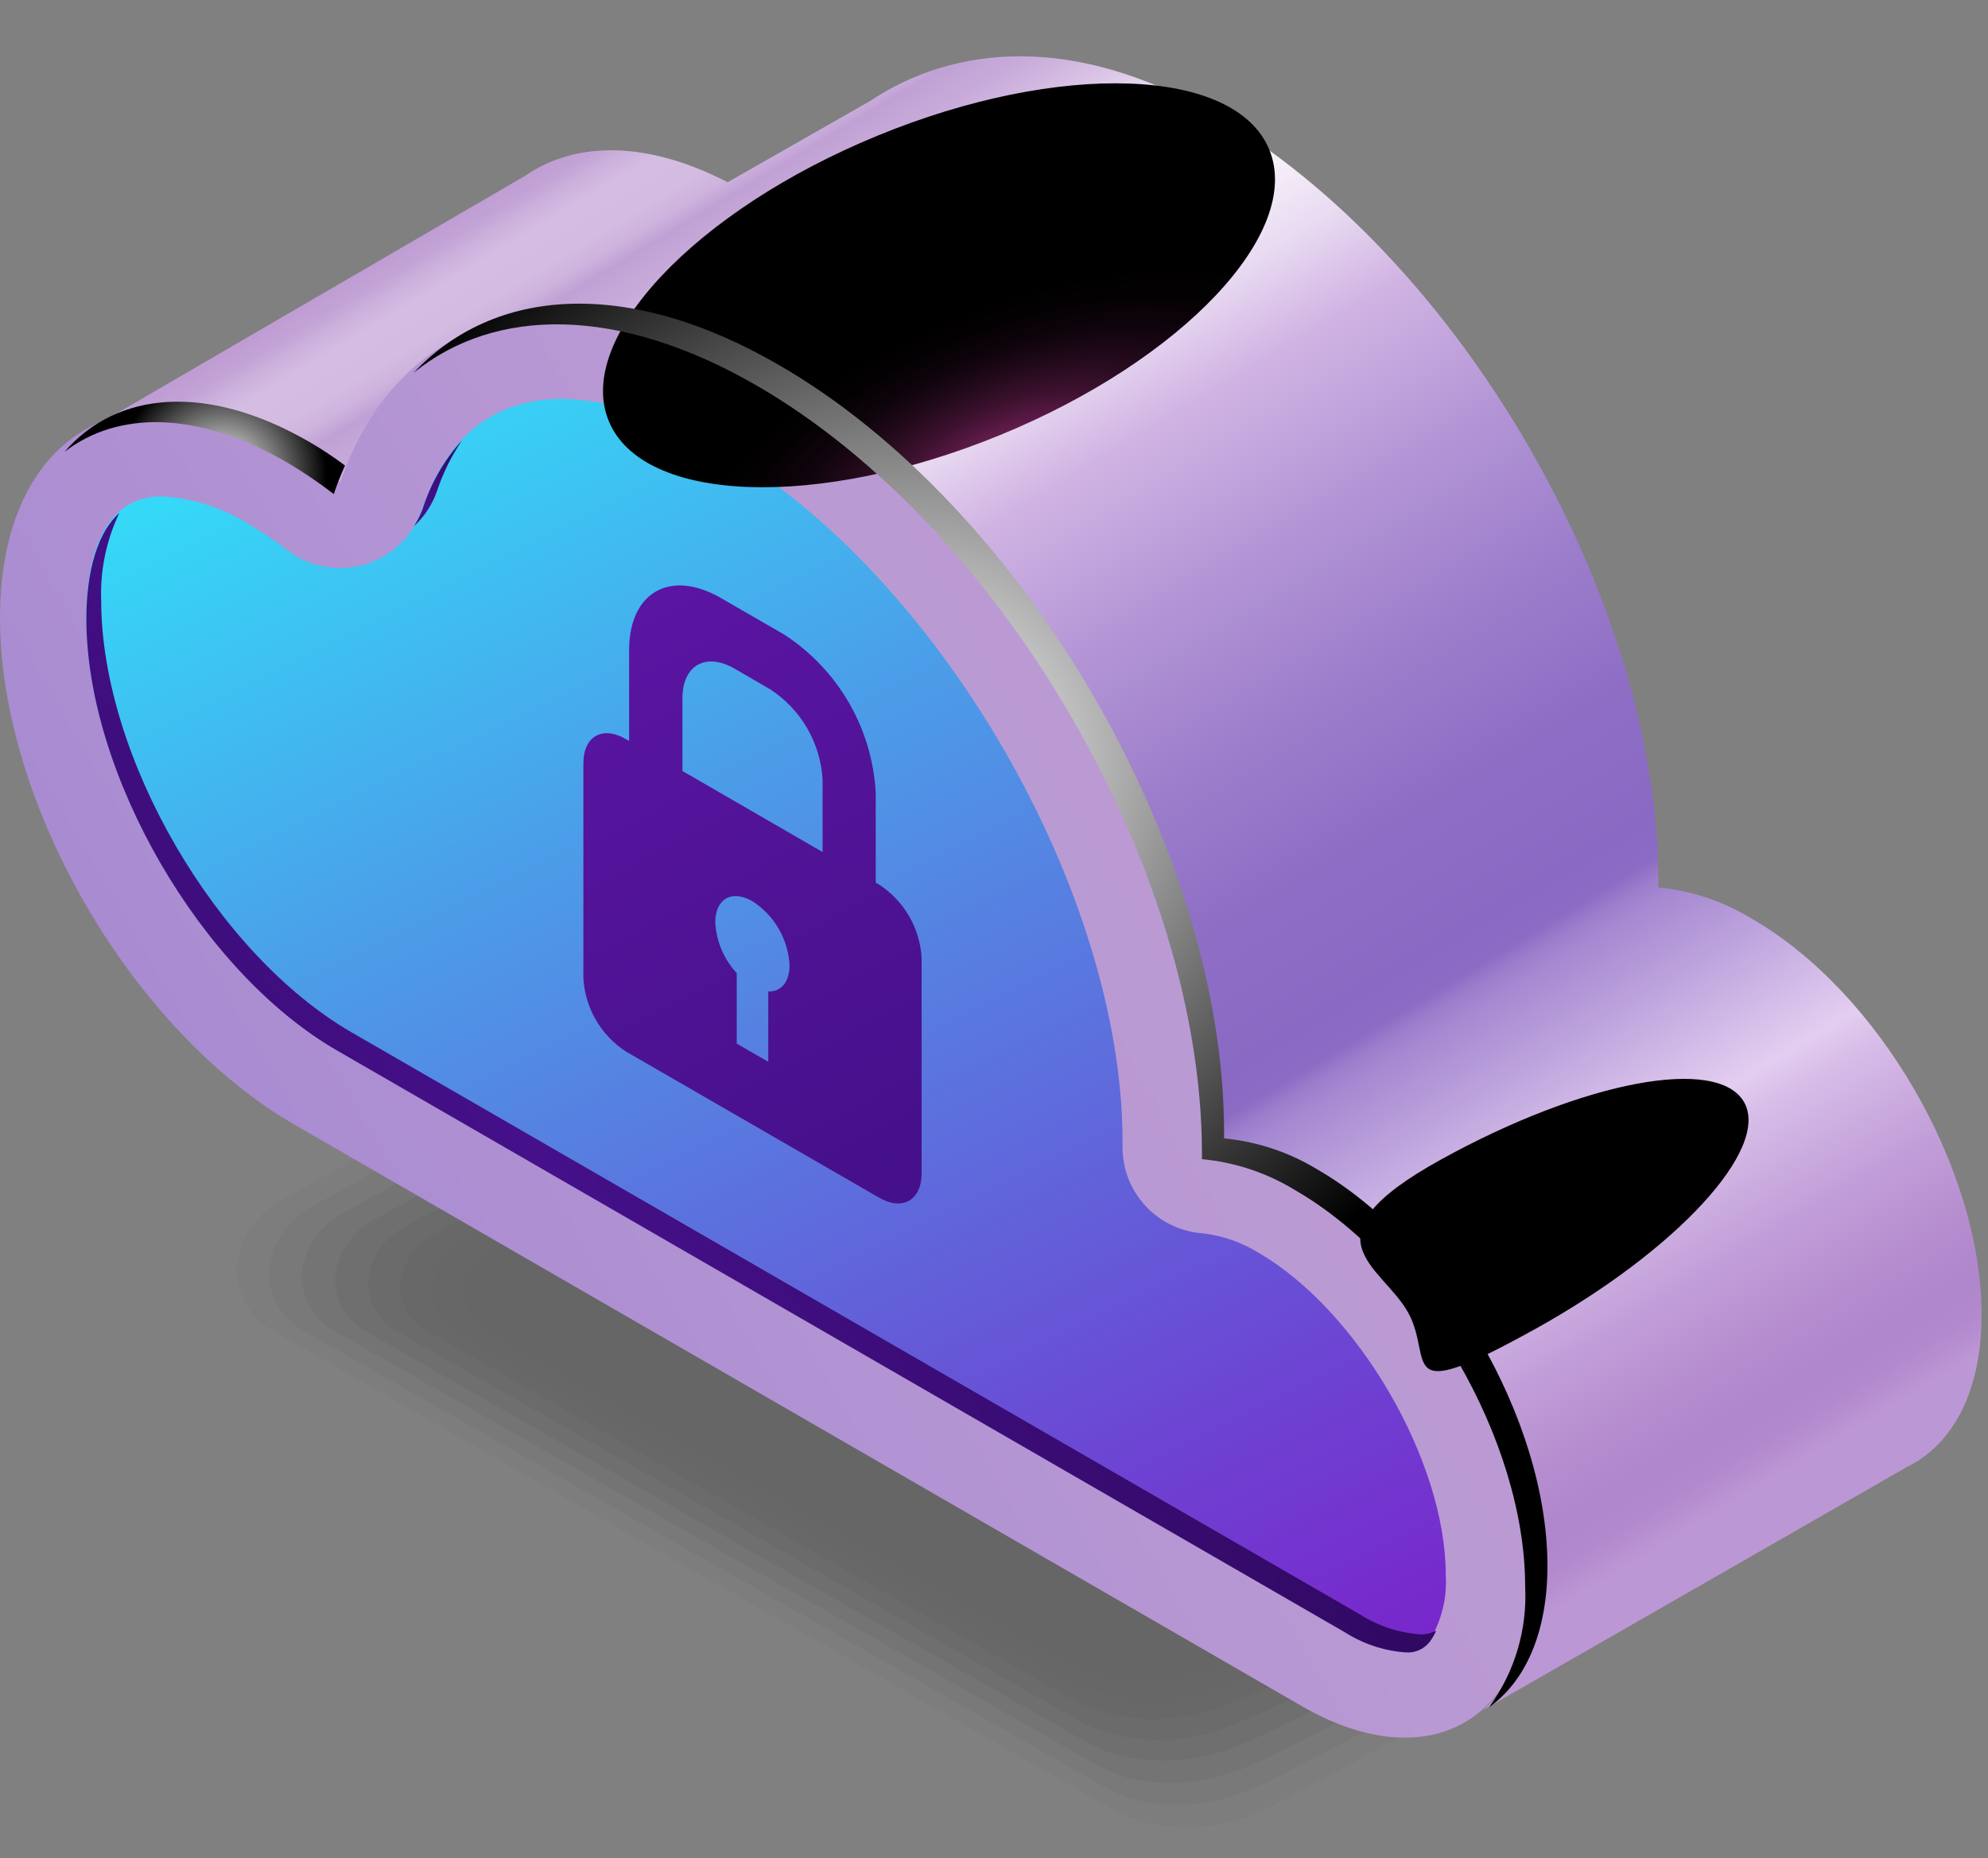 <svg width="215" height="201" viewBox="0 0 215 201" fill="none" xmlns="http://www.w3.org/2000/svg">
    <rect x="0" y="0" width="215" height="201" fill="#808080" stroke="none"/>
    <g opacity="0.2">
        <path opacity="0.09"
              d="M30.73 129.658L42.084 123.302C42.37 123.141 60.187 113.304 60.491 113.376C61.717 112.749 63.011 112.263 64.347 111.93C66.039 111.543 67.771 111.363 69.507 111.394C72.102 111.394 74.655 112.044 76.933 113.286L116.674 135.906L122.226 139.066L167.519 164.864C168.781 165.505 169.846 166.476 170.6 167.673C171.355 168.871 171.771 170.251 171.804 171.666C171.701 173.299 171.166 174.876 170.253 176.234C169.34 177.593 168.082 178.684 166.609 179.396L155.254 185.752C154.969 185.912 137.151 195.749 136.848 195.678C135.617 196.308 134.317 196.794 132.974 197.124C131.288 197.51 129.562 197.69 127.832 197.66C125.237 197.662 122.683 197.011 120.405 195.767L80.647 173.13L75.112 169.988L29.837 144.136C28.578 143.494 27.515 142.523 26.764 141.325C26.013 140.127 25.6 138.748 25.57 137.334C25.679 135.714 26.213 134.151 27.119 132.803C28.025 131.455 29.27 130.37 30.73 129.658Z"
              fill="black"/>
        <path opacity="0.18"
              d="M34.05 130.335L44.887 124.319C45.458 123.998 61.918 115.071 62.525 115.25C63.706 114.714 64.938 114.301 66.203 114.018C67.811 113.727 69.444 113.608 71.077 113.661C73.54 113.734 75.95 114.388 78.111 115.571L115.977 137.137L121.244 140.154L164.412 164.738C165.615 165.34 166.63 166.262 167.345 167.401C168.059 168.541 168.447 169.856 168.465 171.201C168.357 172.755 167.839 174.252 166.964 175.541C166.089 176.83 164.888 177.864 163.484 178.538L152.647 184.555C152.094 184.876 135.616 193.803 135.026 193.624C133.84 194.16 132.601 194.572 131.331 194.856C129.723 195.146 128.09 195.266 126.457 195.213C123.995 195.137 121.585 194.483 119.423 193.303L81.61 171.736L76.254 168.719L33.104 144.136C31.901 143.531 30.886 142.61 30.169 141.471C29.452 140.332 29.059 139.019 29.033 137.673C29.143 136.115 29.666 134.614 30.547 133.324C31.429 132.035 32.638 131.003 34.05 130.335Z"
              fill="black"/>
        <path opacity="0.27"
              d="M37.37 131.052L47.689 125.374C48.528 124.892 63.668 116.912 64.56 117.162C65.717 116.718 66.912 116.383 68.131 116.162C69.653 115.974 71.188 115.92 72.719 116.002C75.051 116.129 77.323 116.789 79.361 117.93L115.334 138.425L120.351 141.282L161.413 164.651C162.553 165.228 163.514 166.105 164.193 167.187C164.873 168.269 165.245 169.515 165.269 170.792C165.153 172.269 164.652 173.689 163.815 174.91C162.979 176.132 161.837 177.113 160.502 177.755L150.183 183.432C149.344 183.914 134.205 191.895 133.312 191.645C132.156 192.089 130.96 192.424 129.742 192.645C128.22 192.833 126.685 192.887 125.153 192.805C122.822 192.678 120.55 192.018 118.512 190.877L82.538 170.382L77.522 167.525L36.46 144.156C35.32 143.579 34.359 142.702 33.679 141.62C33 140.538 32.628 139.292 32.603 138.014C32.719 136.538 33.221 135.118 34.057 133.897C34.894 132.675 36.036 131.694 37.37 131.052Z"
              fill="black"/>
        <path opacity="0.36"
              d="M40.71 131.786L50.511 126.43C51.618 125.787 65.4 118.753 66.579 119.074C67.666 118.741 68.776 118.485 69.9 118.307C71.338 118.2 72.782 118.2 74.22 118.307C76.414 118.508 78.542 119.164 80.468 120.235L114.55 139.677L119.299 142.372L158.147 164.546C159.228 165.087 160.141 165.913 160.786 166.936C161.432 167.959 161.784 169.139 161.807 170.348C161.684 171.747 161.197 173.089 160.396 174.241C159.594 175.394 158.505 176.316 157.236 176.918L147.435 182.274C146.31 182.917 132.546 189.951 131.367 189.629C130.272 189.949 129.157 190.194 128.029 190.361C126.591 190.468 125.147 190.468 123.708 190.361C121.514 190.16 119.386 189.504 117.46 188.433L83.396 169.027L78.647 166.331L39.782 144.158C38.713 143.609 37.815 142.779 37.185 141.756C36.556 140.733 36.219 139.557 36.211 138.356C36.327 136.964 36.803 135.627 37.591 134.476C38.38 133.324 39.455 132.397 40.71 131.786Z"
              fill="black"/>
        <path opacity="0.45"
              d="M44.118 132.504L53.401 127.505C54.794 126.684 67.237 120.596 68.719 121.007C69.754 120.756 70.803 120.571 71.861 120.454C73.209 120.446 74.556 120.518 75.896 120.668C77.953 120.944 79.939 121.604 81.752 122.614L113.887 141.002L118.368 143.555L155.092 164.497C156.114 165.005 156.975 165.786 157.58 166.753C158.185 167.721 158.51 168.837 158.52 169.978C158.393 171.299 157.925 172.565 157.161 173.651C156.397 174.737 155.364 175.606 154.164 176.173L144.898 181.189C143.488 181.993 131.062 188.099 129.562 187.688C128.531 187.923 127.488 188.102 126.438 188.223C125.09 188.231 123.743 188.159 122.403 188.009C120.342 187.731 118.35 187.071 116.53 186.063L84.394 167.693L79.913 165.122L43.207 144.18C42.183 143.673 41.32 142.893 40.712 141.926C40.103 140.958 39.775 139.842 39.762 138.699C39.889 137.378 40.357 136.112 41.12 135.026C41.884 133.94 42.917 133.071 44.118 132.504Z"
              fill="black"/>
        <path opacity="0.55"
              d="M47.353 133.23L56.118 128.553C57.797 127.589 68.883 122.411 70.668 122.911C71.633 122.697 72.722 122.911 73.614 122.608C74.507 122.304 76.524 123.001 77.381 123.001C79.3 123.343 81.147 124.007 82.844 124.964L113.194 142.264L117.426 144.674L151.989 164.42C152.953 164.891 153.765 165.622 154.336 166.531C154.907 167.439 155.213 168.488 155.22 169.561C155.087 170.803 154.635 171.989 153.91 173.005C153.184 174.021 152.209 174.834 151.078 175.363L142.313 180.041C140.634 181.023 129.548 186.182 127.762 185.682C126.798 185.897 125.781 185.861 124.817 186.004C123.853 186.147 121.907 185.593 121.05 185.593C119.129 185.259 117.281 184.595 115.587 183.629L85.237 166.33L81.023 163.92L46.46 144.174C45.496 143.703 44.683 142.972 44.113 142.063C43.542 141.155 43.236 140.105 43.228 139.033C43.364 137.794 43.814 136.611 44.536 135.595C45.257 134.579 46.227 133.765 47.353 133.23Z"
              fill="black"/>
        <path opacity="0.64"
              d="M50.69 133.963L58.92 129.607C60.884 128.482 70.614 124.251 72.702 124.822C73.622 124.716 74.55 124.716 75.47 124.822C76.642 124.936 77.806 125.133 78.951 125.411C80.728 125.814 82.436 126.476 84.021 127.375L112.443 143.621L116.389 145.889L148.81 164.42C149.715 164.855 150.48 165.537 151.016 166.386C151.553 167.235 151.84 168.218 151.845 169.223C151.685 170.373 151.24 171.466 150.551 172.401C149.862 173.336 148.951 174.085 147.899 174.578L139.669 178.917C137.705 180.042 127.957 184.273 125.869 183.701C124.952 183.829 124.024 183.859 123.101 183.791C121.935 183.662 120.778 183.459 119.638 183.184C117.856 182.778 116.142 182.116 114.55 181.22L86.146 164.974L82.182 162.724L49.761 144.193C48.857 143.754 48.094 143.069 47.56 142.216C47.026 141.364 46.744 140.378 46.744 139.372C46.891 138.211 47.33 137.105 48.02 136.159C48.71 135.213 49.628 134.458 50.69 133.963Z"
              fill="black"/>
        <path opacity="0.73"
              d="M54.011 134.679L61.724 130.68C63.956 129.377 72.436 126.092 74.739 126.735C75.605 126.698 76.472 126.752 77.327 126.896C78.407 127.094 79.474 127.356 80.523 127.681C82.149 128.156 83.713 128.821 85.183 129.663L111.694 144.838L115.39 146.944L145.74 164.262C146.586 164.668 147.299 165.307 147.795 166.104C148.292 166.901 148.551 167.822 148.543 168.761C148.391 169.843 147.97 170.869 147.318 171.746C146.666 172.622 145.804 173.321 144.812 173.777L137.099 177.794C134.868 179.08 126.477 182.383 124.084 181.722C123.219 181.764 122.351 181.716 121.496 181.579C121.032 181.704 118.818 180.794 118.3 180.794C116.666 180.31 115.091 179.645 113.605 178.812L87.093 163.637L83.397 161.512L53.047 144.195C52.2 143.794 51.484 143.159 50.984 142.366C50.484 141.572 50.222 140.652 50.227 139.714C50.384 138.624 50.813 137.592 51.474 136.712C52.136 135.832 53.008 135.133 54.011 134.679Z"
              fill="black"/>
        <path opacity="0.82"
              d="M57.329 135.411L64.47 131.733C66.987 130.287 74.039 127.913 76.717 128.662C77.532 128.695 78.341 128.821 79.127 129.037C79.431 129.037 81.698 130.001 82.037 130.001C83.523 130.551 84.962 131.22 86.34 132.001L110.977 146.123L114.387 148.069L142.523 164.136C143.314 164.503 143.981 165.091 144.444 165.829C144.907 166.568 145.145 167.425 145.13 168.296C144.961 169.303 144.546 170.253 143.924 171.063C143.301 171.872 142.489 172.516 141.559 172.938L134.418 176.616C131.901 178.062 124.849 180.418 122.171 179.686C121.357 179.646 120.549 179.52 119.761 179.311C119.439 179.311 117.19 178.329 116.851 178.329C115.361 177.79 113.921 177.121 112.548 176.33L87.911 162.226L84.483 160.262L56.365 144.195C55.577 143.829 54.912 143.244 54.449 142.509C53.986 141.774 53.747 140.921 53.758 140.053C53.921 139.043 54.333 138.091 54.957 137.28C55.58 136.47 56.395 135.827 57.329 135.411Z"
              fill="black"/>
        <path opacity="0.91"
              d="M60.67 136.128L67.329 132.789C70.132 131.182 75.827 129.754 78.808 130.575C79.573 130.691 80.322 130.894 81.04 131.182C81.183 131.182 83.504 132.343 83.665 132.343C83.825 132.343 87.378 134.235 87.574 134.36L110.319 147.393L113.479 149.178L139.455 164.085C140.186 164.417 140.804 164.955 141.233 165.634C141.661 166.314 141.881 167.103 141.865 167.906C141.691 168.828 141.299 169.695 140.721 170.434C140.144 171.173 139.397 171.763 138.545 172.155L131.868 175.493C129.082 177.118 123.37 178.528 120.388 177.707C119.629 177.6 118.886 177.402 118.174 177.118C118.014 177.118 115.711 175.94 115.532 175.94C115.354 175.94 111.819 174.047 111.622 173.94L88.878 160.89L85.718 159.104L59.742 144.197C59.011 143.867 58.394 143.328 57.968 142.648C57.543 141.968 57.327 141.178 57.349 140.377C57.522 139.454 57.913 138.587 58.491 137.847C59.069 137.108 59.816 136.518 60.67 136.128Z"
              fill="black"/>
        <path d="M116.532 174.932L89.753 159.561L62.973 144.207C59.706 142.422 60.117 139.03 63.884 136.852L70.025 133.852C71.96 132.772 74.121 132.16 76.335 132.067C78.549 131.974 80.754 132.402 82.772 133.317L109.552 148.67L136.331 164.024C139.598 165.916 139.206 169.219 135.421 171.397L129.279 174.396C127.342 175.468 125.181 176.074 122.969 176.167C120.757 176.26 118.553 175.837 116.532 174.932Z"
              fill="black"/>
    </g>
    <path d="M140.86 127.46C137.796 125.59 134.347 124.442 130.773 124.103C130.773 123.889 130.773 123.693 130.773 123.479C130.773 92.95 109.207 55.762 82.57 40.409C61.147 28.054 43.061 33.607 36.777 52.12C35.18 50.882 33.504 49.749 31.761 48.728C14.211 38.588 0 46.693 0 66.831C0 86.969 14.282 111.464 31.761 121.604L140.789 184.554C154.518 192.48 165.658 186.125 165.658 170.271C165.658 154.418 154.589 135.387 140.86 127.46Z"
          fill="url(#paint0_linear_1272_551)"/>
    <path d="M152.019 178.579C149.708 178.406 147.476 177.664 145.521 176.419L36.421 113.541C21.728 105.061 9.32 83.673 9.32 66.838C9.32 61.928 10.392 53.698 17.497 53.698C20.91 53.902 24.216 54.971 27.102 56.804C28.503 57.636 29.851 58.554 31.137 59.554C32.315 60.447 33.688 61.047 35.143 61.306C36.599 61.565 38.095 61.474 39.508 61.042C40.922 60.61 42.213 59.848 43.274 58.82C44.336 57.791 45.138 56.525 45.615 55.126C48.311 47.164 53.489 43.129 60.969 43.129C66.982 43.435 72.816 45.279 77.911 48.485C101.424 62.071 121.312 96.295 121.401 123.289V124.11C121.401 126.474 122.298 128.75 123.912 130.477C125.527 132.204 127.737 133.253 130.096 133.411C132.244 133.671 134.309 134.396 136.148 135.536C146.86 141.767 156.357 158.031 156.357 170.367C156.516 172.875 155.892 175.37 154.572 177.508C154.263 177.904 153.859 178.215 153.396 178.412C152.934 178.609 152.43 178.685 151.93 178.633L152.019 178.579Z"
          fill="url(#paint1_linear_1272_551)"/>
    <path d="M47.239 53.177C47.888 51.209 48.807 49.34 49.971 47.625C48.017 49.785 46.555 52.343 45.686 55.123C45.446 55.748 45.14 56.347 44.775 56.908C45.891 55.886 46.737 54.605 47.239 53.177Z"
          fill="url(#paint2_linear_1272_551)"/>
    <path d="M153.572 176.792C151.261 176.618 149.029 175.876 147.074 174.631L38.045 111.682C23.352 103.202 10.945 81.814 10.945 64.978C10.82 61.7 11.494 58.441 12.909 55.48C9.963 58.141 9.338 63.389 9.338 66.924C9.338 83.76 21.746 105.147 36.439 113.628L145.467 176.577C147.422 177.822 149.654 178.564 151.965 178.738C152.465 178.789 152.97 178.713 153.432 178.517C153.894 178.32 154.299 178.009 154.608 177.613C154.896 177.233 155.136 176.82 155.322 176.381C154.787 176.674 154.182 176.816 153.572 176.792Z"
          fill="url(#paint3_linear_1272_551)"/>
    <path d="M214.306 142.206C214.306 126.441 203.165 107.232 189.418 99.359C186.363 97.484 182.918 96.336 179.349 96.002C179.349 95.788 179.349 95.592 179.349 95.377C179.349 64.849 157.783 27.661 131.146 12.29C116.221 3.667 103.206 4.827 94.066 10.95L78.694 19.716C70.018 15.217 62.252 15.235 56.789 19.02L10.764 45.8C16.369 43.372 23.707 44.157 31.777 48.817C33.52 49.838 35.196 50.971 36.793 52.209C43.078 33.695 61.198 28.143 82.586 40.497C109.187 55.851 130.789 93.039 130.789 123.567C130.789 123.781 130.789 123.978 130.789 124.192C134.363 124.531 137.812 125.679 140.876 127.548C154.605 135.475 165.745 154.685 165.745 170.395C165.745 177.073 163.746 182.054 160.39 184.981L206.236 158.684C211.181 156.256 214.306 150.543 214.306 142.206Z"
          fill="url(#paint4_linear_1272_551)"/>
    <path style="mix-blend-mode:color-dodge"
          d="M108.202 47.043C127.928 38.937 140.942 25.12 137.269 16.182C133.596 7.245 114.628 6.571 94.901 14.677C75.175 22.784 62.161 36.601 65.834 45.538C69.507 54.476 88.475 55.149 108.202 47.043Z"
          fill="url(#paint5_radial_1272_551)"/>
    <path style="mix-blend-mode:color-dodge"
          d="M188.636 119.249C191.439 124.302 181.28 135.317 165.963 143.797C150.645 152.277 155.126 147.153 152.305 142.012C149.484 136.87 140.469 133.906 155.876 125.408C171.283 116.91 185.815 114.179 188.636 119.249Z"
          fill="url(#paint6_radial_1272_551)"/>
    <path style="mix-blend-mode:screen"
          d="M31.064 50.034C32.81 51.067 34.491 52.206 36.099 53.443C36.449 52.393 36.854 51.362 37.313 50.355C36.078 49.43 34.79 48.578 33.456 47.802C22.388 41.411 12.658 42.303 6.98 48.873C12.765 44.41 21.388 44.428 31.064 50.034Z"
          fill="url(#paint7_radial_1272_551)"/>
    <path style="mix-blend-mode:screen"
          d="M142.467 126.496C139.401 124.632 135.953 123.484 132.381 123.14C132.381 122.926 132.381 122.729 132.381 122.515C132.381 91.986 110.814 54.799 84.177 39.445C67.842 30.001 53.435 31.054 44.74 40.32C53.56 33.179 66.86 33.072 81.785 41.677C108.386 57.03 129.988 94.236 129.988 124.764C129.988 124.979 129.988 125.175 129.988 125.389C133.563 125.72 137.015 126.869 140.075 128.746C153.822 136.672 164.944 155.882 164.944 171.593C165.187 176.275 163.806 180.898 161.035 184.679C164.944 181.894 167.355 176.645 167.355 169.361C167.337 153.579 156.196 134.441 142.467 126.496Z"
          fill="url(#paint8_radial_1272_551)"/>
    <path d="M95.067 95.681L94.709 95.484V85.737C94.519 82.307 93.523 78.971 91.801 76C90.08 73.028 87.681 70.504 84.801 68.633L77.963 64.688C72.482 61.528 68.037 64.063 68.037 70.347V80.149L67.698 79.952C65.145 78.47 63.092 79.649 63.092 82.577V105.785C63.178 107.382 63.639 108.935 64.44 110.319C65.24 111.703 66.357 112.878 67.698 113.748L95.067 129.548C97.602 131.012 99.672 129.833 99.672 126.906V103.59C99.576 102.003 99.109 100.461 98.309 99.088C97.509 97.715 96.398 96.548 95.067 95.681ZM83.087 107.249V114.855L79.677 112.891V105.268C78.285 103.762 77.464 101.817 77.356 99.769C77.356 97.234 79.142 96.198 81.373 97.484C82.543 98.239 83.517 99.26 84.215 100.464C84.913 101.668 85.316 103.021 85.39 104.411C85.39 106.25 84.444 107.303 83.087 107.249ZM88.961 92.164L73.804 83.398V75.543C73.804 71.972 76.321 70.526 79.445 72.329L83.319 74.579C84.954 75.647 86.317 77.083 87.296 78.773C88.276 80.463 88.846 82.359 88.961 84.308V92.164Z"
          fill="url(#paint9_linear_1272_551)"/>
    <defs>
        <linearGradient id="paint0_linear_1272_551" x1="159.088" y1="72.633" x2="-41.419" y2="189.338"
                        gradientUnits="userSpaceOnUse">
            <stop stop-color="#BF9DD4"/>
            <stop offset="0.26" stop-color="#B999D3"/>
            <stop offset="0.59" stop-color="#AA8CD2"/>
            <stop offset="0.67" stop-color="#A588D1"/>
            <stop offset="0.94" stop-color="#B086CC"/>
            <stop offset="0.96" stop-color="#B289CD"/>
            <stop offset="0.98" stop-color="#BC97D5"/>
        </linearGradient>
        <linearGradient id="paint1_linear_1272_551" x1="126.864" y1="208.965" x2="32.19" y2="17.439"
                        gradientUnits="userSpaceOnUse">
            <stop offset="0.03" stop-color="#7C1DC9"/>
            <stop offset="0.21" stop-color="#6E41D2"/>
            <stop offset="0.62" stop-color="#4C9BE8"/>
            <stop offset="1" stop-color="#2AF6FF"/>
        </linearGradient>
        <linearGradient id="paint2_linear_1272_551" x1="54.184" y1="48.339" x2="36.581" y2="58.587"
                        gradientUnits="userSpaceOnUse">
            <stop stop-color="#25054D"/>
            <stop offset="0.5" stop-color="#45108A"/>
            <stop offset="1" stop-color="#25054D"/>
        </linearGradient>
        <linearGradient id="paint3_linear_1272_551" x1="135.255" y1="86.634" x2="-13.139" y2="173.007"
                        gradientUnits="userSpaceOnUse">
            <stop stop-color="#25054D"/>
            <stop offset="0.5" stop-color="#45108A"/>
            <stop offset="1" stop-color="#25054D"/>
        </linearGradient>
        <linearGradient id="paint4_linear_1272_551" x1="67.233" y1="12.379" x2="167.781" y2="179.072"
                        gradientUnits="userSpaceOnUse">
            <stop stop-color="#BF9DD4"/>
            <stop offset="0.01" stop-color="#C3A3D6"/>
            <stop offset="0.02" stop-color="#CDB2DD"/>
            <stop offset="0.03" stop-color="#D4BDE2"/>
            <stop offset="0.05" stop-color="#D3BBE1"/>
            <stop offset="0.06" stop-color="#CEB4DE"/>
            <stop offset="0.07" stop-color="#C1A1D5"/>
            <stop offset="0.09" stop-color="#C8ABDA"/>
            <stop offset="0.12" stop-color="#DAC6E6"/>
            <stop offset="0.16" stop-color="#F7F2F9"/>
            <stop offset="0.17" stop-color="white"/>
            <stop offset="0.2" stop-color="#F9F5FB"/>
            <stop offset="0.25" stop-color="#E9DBF2"/>
            <stop offset="0.3" stop-color="#D1B4E3"/>
            <stop offset="0.39" stop-color="#B395D6"/>
            <stop offset="0.48" stop-color="#9C7DCB"/>
            <stop offset="0.56" stop-color="#8E6EC5"/>
            <stop offset="0.63" stop-color="#8969C3"/>
            <stop offset="0.65" stop-color="#8B6BC4"/>
            <stop offset="0.66" stop-color="#9B7DCC"/>
            <stop offset="0.67" stop-color="#A588D1"/>
            <stop offset="0.78" stop-color="#E3CEF0"/>
            <stop offset="0.8" stop-color="#D7BDE8"/>
            <stop offset="0.86" stop-color="#C29FD9"/>
            <stop offset="0.91" stop-color="#B58DCF"/>
            <stop offset="0.94" stop-color="#B086CC"/>
            <stop offset="0.96" stop-color="#B289CD"/>
            <stop offset="0.98" stop-color="#BC97D5"/>
        </linearGradient>
        <radialGradient id="paint5_radial_1272_551" cx="0" cy="0" r="1" gradientUnits="userSpaceOnUse"
                        gradientTransform="translate(109.393 49.847) rotate(-22.34) scale(38.616 17.377)">
            <stop stop-color="#972A74"/>
            <stop offset="0.04" stop-color="#8A266A"/>
            <stop offset="0.19" stop-color="#601B4A"/>
            <stop offset="0.35" stop-color="#3D112F"/>
            <stop offset="0.51" stop-color="#230A1B"/>
            <stop offset="0.67" stop-color="#0F040C"/>
            <stop offset="0.83" stop-color="#040103"/>
            <stop offset="1"/>
        </radialGradient>
        <radialGradient id="paint6_radial_1272_551" cx="0" cy="0" r="1" gradientUnits="userSpaceOnUse"
                        gradientTransform="translate(159.119 97.402) rotate(-29.389) scale(27.256 9.041)">
            <stop stop-color="#4B61B8"/>
            <stop offset="0.13" stop-color="#38498A"/>
            <stop offset="0.27" stop-color="#273360"/>
            <stop offset="0.41" stop-color="#19203E"/>
            <stop offset="0.55" stop-color="#0E1223"/>
            <stop offset="0.7" stop-color="#06080F"/>
            <stop offset="0.84" stop-color="#020204"/>
            <stop offset="1"/>
        </radialGradient>
        <radialGradient id="paint7_radial_1272_551" cx="0" cy="0" r="1" gradientUnits="userSpaceOnUse"
                        gradientTransform="translate(24.03 51.283) scale(11.301 11.301)">
            <stop stop-color="white"/>
            <stop offset="1"/>
        </radialGradient>
        <radialGradient id="paint8_radial_1272_551" cx="0" cy="0" r="1" gradientUnits="userSpaceOnUse"
                        gradientTransform="translate(98.871 81.9) scale(69.002)">
            <stop stop-color="white"/>
            <stop offset="1"/>
        </radialGradient>
        <linearGradient id="paint9_linear_1272_551" x1="105.225" y1="143.616" x2="14.532" y2="-25.487"
                        gradientUnits="userSpaceOnUse">
            <stop offset="0.1" stop-color="#45108A"/>
            <stop offset="1" stop-color="#7C1DC9"/>
        </linearGradient>
    </defs>
</svg>
